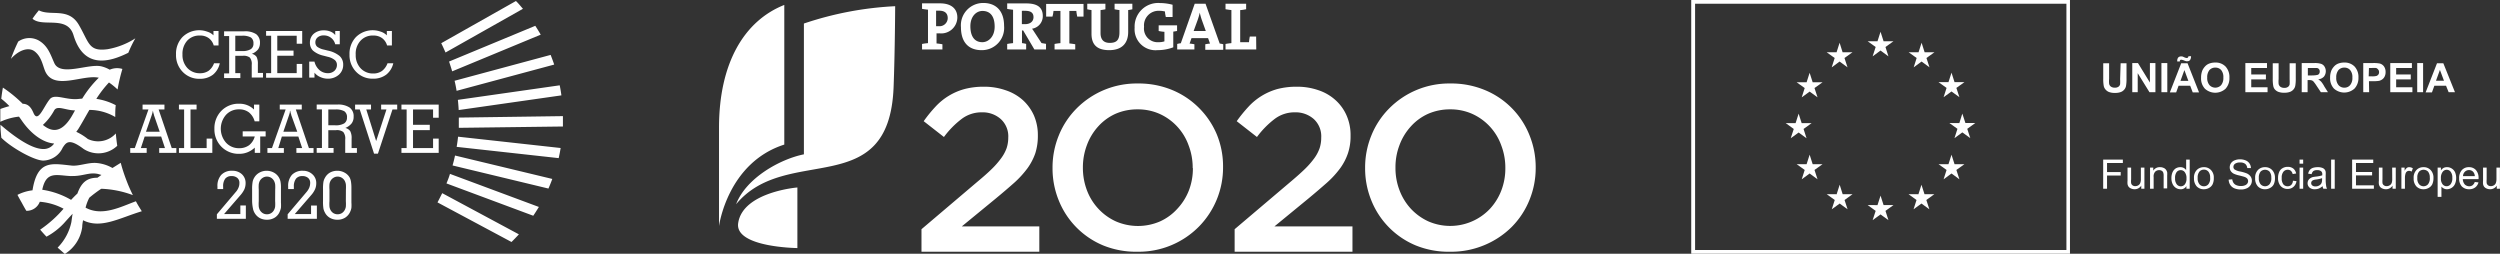 <svg xmlns="http://www.w3.org/2000/svg" width="395.26" height="40.12" viewBox="0 0 395.26 40.12"><rect x="0" y="0" width="395.26" height="40.12" fill="#333333" stroke="none"/><defs><style>.a{fill:#fff}</style></defs><title>icons-footer</title><path class="a" d="M157.36 31.45c1.13-.93 2.12-1.78 3-2.56a15.45 15.45 0 0 0 2.09-2.29 9.19 9.19 0 0 0 1.24-2.38 9 9 0 0 0 .4-2.74v-.07a7.8 7.8 0 0 0-.62-3.15 7.34 7.34 0 0 0-1.75-2.43 7.71 7.71 0 0 0-2.72-1.56 10.21 10.21 0 0 0-3.44-.56 11.79 11.79 0 0 0-3.07.37 9.62 9.62 0 0 0-2.49 1.07 9.75 9.75 0 0 0-2.08 1.7 21.61 21.61 0 0 0-1.88 2.31l3.2 2.5a14 14 0 0 1 2.86-2.9 5.19 5.19 0 0 1 3.11-1 4.32 4.32 0 0 1 3 1.05 3.69 3.69 0 0 1 1.2 2.95 5.3 5.3 0 0 1-.26 1.66 6.19 6.19 0 0 1-.85 1.58 13.42 13.42 0 0 1-1.49 1.71c-.61.6-1.36 1.26-2.25 2l-8.87 7.53v3.56h18.63v-4h-12.26zM189.6 17.1a12.93 12.93 0 0 0-4.23-2.85 13.76 13.76 0 0 0-5.45-1.05 13.38 13.38 0 0 0-9.71 3.95 12.9 12.9 0 0 0-2.8 4.24 13.36 13.36 0 0 0-1 5.13v.07a13.41 13.41 0 0 0 1 5.14 12.89 12.89 0 0 0 7 7.07 13.79 13.79 0 0 0 5.45 1 13.38 13.38 0 0 0 9.72-4 13.31 13.31 0 0 0 3.79-9.37v-.07a13.23 13.23 0 0 0-1-5.14 13 13 0 0 0-2.77-4.12zm-1 9.49a9.67 9.67 0 0 1-.64 3.54 9.05 9.05 0 0 1-1.81 2.87 8.3 8.3 0 0 1-2.73 2 8.78 8.78 0 0 1-7 0 8.67 8.67 0 0 1-2.77-2 8.81 8.81 0 0 1-1.8-2.91 10 10 0 0 1-.64-3.55v-.07a9.92 9.92 0 0 1 .64-3.54 9 9 0 0 1 1.77-2.93 8.28 8.28 0 0 1 2.73-2 8.55 8.55 0 0 1 3.5-.71 8.4 8.4 0 0 1 3.52.73 8.64 8.64 0 0 1 4.56 4.98 9.8 9.8 0 0 1 .64 3.55zm18.19 4.86c1.13-.93 2.11-1.78 3-2.56a15 15 0 0 0 2.1-2.29 8.85 8.85 0 0 0 1.23-2.38 8.43 8.43 0 0 0 .41-2.74v-.07a7.64 7.64 0 0 0-.63-3.15 7.07 7.07 0 0 0-1.75-2.43 7.57 7.57 0 0 0-2.68-1.56 10.21 10.21 0 0 0-3.44-.56 11.93 11.93 0 0 0-3.08.37 9.8 9.8 0 0 0-4.54 2.77 22.9 22.9 0 0 0-1.88 2.31l3.2 2.5a14 14 0 0 1 2.86-2.9 5.19 5.19 0 0 1 3.11-1 4.34 4.34 0 0 1 3 1.05 3.69 3.69 0 0 1 1.19 2.95 5.29 5.29 0 0 1-.25 1.66 6.19 6.19 0 0 1-.83 1.58 13.42 13.42 0 0 1-1.49 1.71c-.62.6-1.36 1.26-2.24 2l-8.88 7.53v3.56h18.63v-4h-12.34zm35-10.14a12.83 12.83 0 0 0-7-7.06 13.79 13.79 0 0 0-5.45-1.05 13.33 13.33 0 0 0-9.71 3.95 12.9 12.9 0 0 0-2.8 4.24 13.36 13.36 0 0 0-1 5.13v.07a13.41 13.41 0 0 0 1 5.14 12.89 12.89 0 0 0 7 7.07 13.75 13.75 0 0 0 5.45 1 13.57 13.57 0 0 0 5.44-1.06 13.42 13.42 0 0 0 4.28-2.85 12.9 12.9 0 0 0 2.8-4.24 13.32 13.32 0 0 0 1-5.13v-.07a13.41 13.41 0 0 0-1.01-5.14zM238 26.59a9.67 9.67 0 0 1-.64 3.54 9.05 9.05 0 0 1-1.78 2.87 8.65 8.65 0 0 1-9.75 2 8.78 8.78 0 0 1-2.77-2 9 9 0 0 1-1.79-2.91 9.76 9.76 0 0 1-.64-3.55v-.07a9.71 9.71 0 0 1 .64-3.54 9 9 0 0 1 1.78-2.93 8.18 8.18 0 0 1 2.73-2 8.55 8.55 0 0 1 3.5-.71 8.4 8.4 0 0 1 3.52.73 8.64 8.64 0 0 1 4.56 4.98 9.8 9.8 0 0 1 .64 3.55zM155.21 7.93a3.52 3.52 0 0 0 3.54-3.83c0-2.47-1.36-3.63-3.29-3.63a3.53 3.53 0 0 0-3.53 3.83c0 2.23 1.07 3.63 3.28 3.63zm.12-6.2c1.25 0 1.93.87 1.93 2.48s-1 2.46-1.95 2.46c-1.29 0-1.89-1-1.89-2.53s.92-2.41 1.91-2.41zM149 7a8.34 8.34 0 0 0-.93-.13v-1.6a3.86 3.86 0 0 0 .46 0 2.55 2.55 0 0 0 2.83-2.5c0-1.42-1-2.24-2.74-2.24h-2.84v.87c.28.05.61.1.94.13v5.29a8.21 8.21 0 0 0-.94.13v.87H149zm-1-5.31h.48c.95 0 1.36.45 1.36 1.18a1.3 1.3 0 0 1-1.44 1.27 3 3 0 0 1-.4 0zm42.6-1.1h-1.71l-2.2 6.25a2.87 2.87 0 0 0-.57.11v.87h2.72V7a5.79 5.79 0 0 0-.76-.11l.3-.86H191l.31.86a5.88 5.88 0 0 0-.75.11v.87h2.84V7a2.64 2.64 0 0 0-.56-.11zm-1.88 4.31l.63-1.73a10.93 10.93 0 0 0 .34-1.17 9.78 9.78 0 0 0 .31 1.12l.64 1.78zM183 7.93a7.13 7.13 0 0 0 2.5-.45V5l.6-.1V4h-2.91v.9a6 6 0 0 0 .91.13v1.51a2.86 2.86 0 0 1-.91.13 2.16 2.16 0 0 1-2.31-2.43 2.3 2.3 0 0 1 2.42-2.53 3.39 3.39 0 0 1 .89.11c0 .28.07.56.13.87h1.07V.75a8.11 8.11 0 0 0-2-.27 3.72 3.72 0 0 0-4 3.89A3.31 3.31 0 0 0 183 7.93zm-10.43-2.62c0 1.38.51 2.62 2.8 2.62 1.92 0 3-1 3-2.89V1.59a6.45 6.45 0 0 0 .66-.12V.59h-2.81v.88a6.5 6.5 0 0 0 .77.12V5.1c0 1.23-.46 1.68-1.53 1.68S174 6.14 174 5.23V1.59a6.5 6.5 0 0 0 .77-.12V.59h-2.87v.88a6.18 6.18 0 0 0 .67.12zm-9.04-.24c-.11-.17-.23-.36-.36-.53a2 2 0 0 0 1.7-2c0-1.48-1-2-2.62-2h-3.01v.87c.28.05.61.1.93.13v5.28a8.34 8.34 0 0 0-.93.13v.87h3v-.88a4 4 0 0 0-.66-.12v-2h.19l1.77 3h1.84v-.89l-.71-.12zm-1.48-1.25h-.49V1.71a4.36 4.36 0 0 1 .54 0c.89 0 1.3.33 1.3 1s-.5 1.11-1.35 1.11zm36.55 1.96h-1a8.7 8.7 0 0 0-.13.89h-1.39V1.59c.33 0 .66-.08.94-.13V.59h-3.26v.87c.28.05.61.1.93.13v5.23a8.34 8.34 0 0 0-.93.13v.87h4.86zm-32.04-4.05h1.1v5.09a8.34 8.34 0 0 0-.93.13v.87H170V7a8.34 8.34 0 0 0-.93-.13V1.73h1.11c0 .28.08.56.13.89h1v-2h-5.91v2h1c.09-.33.14-.62.16-.89zM124 22.86V.78c-6.36 2.52-10.32 9.22-10.32 19.41v15.55s1.32-10 10.32-12.88z"/><path class="a" d="M127.1 24.4c-3.7.74-9.13 3.71-10.72 7.89 8-9.66 24.18-.32 24.9-18.48.22-5.75.25-12.83.25-12.83a53.09 53.09 0 0 0-14.43 2.74z"/><path class="a" d="M116.71 35.27c-.58 3.85 9.36 3.95 9.36 3.95v-9.58s-8.63.7-9.36 5.63zM11.62 5.56c1.64 5.43 5.73 4.25 8.67 2.78a18.47 18.47 0 0 1 1.11-2.28A11.86 11.86 0 0 1 17 7.78c-3 .4-2.88-1-4.53-3.84S8 2.61 6.14 1.63c-.44.55-.61.75-1 1.33 1.56 1.42 5.51-.59 6.48 2.6zm36.16 4.55h-.87v1.45h-3.07V8.81h2.57V8h-2.57V5.65h3.07v1.26h.87V4.9h-5.71v.75h.8v5.91h-.8v.73h5.71v-2.18zM38 11.56h-.8V8.82h1.19a1.63 1.63 0 0 1 1.11.28 1.6 1.6 0 0 1 .3 1.16v2h1.78v-.73h-.81v-1.41a2.4 2.4 0 0 0-.2-1.12 1.24 1.24 0 0 0-.76-.49 2.37 2.37 0 0 0 1-.71 1.73 1.73 0 0 0 .29-1 1.65 1.65 0 0 0-.6-1.4 3.18 3.18 0 0 0-1.88-.45h-3.19v.75h.8v5.91h-.8v.73H38zm-.8-5.91h1.06a2.66 2.66 0 0 1 1.4.27 1.07 1.07 0 0 1 .41.94 1 1 0 0 1-.43.92 2.49 2.49 0 0 1-1.38.29H37.2zm12.52 5.84a2.33 2.33 0 0 0 .92.69 2.84 2.84 0 0 0 1.17.26 2.57 2.57 0 0 0 1.76-.62 2.05 2.05 0 0 0 .69-1.58 1.82 1.82 0 0 0-.58-1.4A4.32 4.32 0 0 0 51.84 8l-.6-.15a2.76 2.76 0 0 1-1.09-.46.89.89 0 0 1-.29-.7 1 1 0 0 1 .36-.78 1.41 1.41 0 0 1 .93-.31A1.83 1.83 0 0 1 53 7h.72V4.9H53v.65a1.72 1.72 0 0 0-.73-.55 2.64 2.64 0 0 0-1.06-.2 2.37 2.37 0 0 0-1.62.55 1.82 1.82 0 0 0-.59 1.4A1.72 1.72 0 0 0 49.48 8a3.77 3.77 0 0 0 1.61.79l.77.2a2.65 2.65 0 0 1 1.08.51 1 1 0 0 1 .33.77 1.25 1.25 0 0 1-.4.93 1.47 1.47 0 0 1-1 .37 2 2 0 0 1-1.36-.49 2.54 2.54 0 0 1-.79-1.34h-.83v2.53h.83zM34.75 10h-.91a2.6 2.6 0 0 1-.84 1.18 2.35 2.35 0 0 1-1.38.4 2.65 2.65 0 0 1-2-.83 3 3 0 0 1-.77-2.15 3.09 3.09 0 0 1 .74-2.16 2.57 2.57 0 0 1 2-.82 2.28 2.28 0 0 1 1.4.4 2.15 2.15 0 0 1 .8 1.17h.76V4.9h-.8v.69a2.29 2.29 0 0 0-1-.59 3.75 3.75 0 0 0-3.92.88 3.8 3.8 0 0 0-1 2.74 3.75 3.75 0 0 0 1.06 2.75 3.6 3.6 0 0 0 2.7 1.09 3.33 3.33 0 0 0 2.08-.65A3.18 3.18 0 0 0 34.75 10zM59 12.44a3.33 3.33 0 0 0 2.08-.65 3.18 3.18 0 0 0 1.1-1.79h-.91a2.67 2.67 0 0 1-.88 1.22 2.35 2.35 0 0 1-1.38.4 2.65 2.65 0 0 1-2-.83 3 3 0 0 1-.77-2.15 3 3 0 0 1 .76-2.2 2.56 2.56 0 0 1 2-.82 2.28 2.28 0 0 1 1.4.4 2.2 2.2 0 0 1 .8 1.17h.76V4.9h-.8v.69a2.36 2.36 0 0 0-.98-.59 3.75 3.75 0 0 0-3.92.88 3.8 3.8 0 0 0-1 2.74 3.75 3.75 0 0 0 1.06 2.75A3.57 3.57 0 0 0 59 12.44zM32.67 23.41h-2.55v-6.1h.96v-.77h-2.79v.77h.82v6.1h-.82v.76h5.28v-2.26h-.9v1.5zm7.61.76h.86v-2.59H42v-.82h-3.63v.82h1.91a2.66 2.66 0 0 1-.9 1.38 2.57 2.57 0 0 1-1.57.47 2.73 2.73 0 0 1-2.07-.87 3.34 3.34 0 0 1 0-4.41 2.72 2.72 0 0 1 2.07-.86 2.47 2.47 0 0 1 1.55.48 2.74 2.74 0 0 1 .9 1.41H41v-2.64h-.84v.78a3.13 3.13 0 0 0-1.06-.69 3.22 3.22 0 0 0-1.24-.23A3.79 3.79 0 0 0 35 17.52a3.92 3.92 0 0 0-1.1 2.84 3.88 3.88 0 0 0 1.1 2.83 3.79 3.79 0 0 0 2.81 1.13 3.43 3.43 0 0 0 1.31-.24 3.72 3.72 0 0 0 1.16-.74zm-15.2-6.86H26v-.77h-3.46v.77h.93l-2.16 6.1h-.72v.76h2.6v-.76h-.92l.6-1.82h2.61l.6 1.82h-.91v.76h2.71v-.76h-.73zm-2 3.52l.92-2.66.11-.37c0-.1.05-.21.07-.31a2.7 2.7 0 0 0 .15.61.41.41 0 0 1 0 .07l.92 2.66zm32.51 1.09a2.31 2.31 0 0 0-.22-1.19 1.32 1.32 0 0 0-.77-.5 2.48 2.48 0 0 0 1-.73 1.7 1.7 0 0 0 .31-1.05 1.67 1.67 0 0 0-.64-1.45 3.24 3.24 0 0 0-1.94-.47h-3.26v.77h.83v6.1h-.83v.76h2.67v-.76h-.83v-2.82h1.22a1.63 1.63 0 0 1 1.14.29 1.65 1.65 0 0 1 .31 1.2v2.1h1.85v-.76h-.84zm-1.17-2.41a2.61 2.61 0 0 1-1.42.3h-1.09v-2.5H53a2.69 2.69 0 0 1 1.44.28 1.11 1.11 0 0 1 .42 1 1.07 1.07 0 0 1-.44.92zm-9.86 2.08h2.61l.6 1.82h-.91v.76h2.71v-.76h-.73l-2.07-6.1h.94v-.77h-3.48v.77h.93L43 23.41h-.72v.76h2.6v-.76H44zm1.15-3.42l.11-.37c0-.1 0-.21.07-.31a2.7 2.7 0 0 0 .15.61.41.41 0 0 1 0 .07l.96 2.66h-2.2zm23.65 3.74h-.89v1.5H65.3v-2.84h2.65v-.84H65.3v-2.42h3.17v1.3h.89v-2.07h-5.89v.77h.82v6.1h-.82v.76h5.89v-2.26zm-9.1-4.6h.84l-1.63 4.99-1.56-4.99h.75v-.77h-2.52v.77h.74l2.26 6.99h.61l2.3-6.99h.75v-.77h-2.54v.77zM55.3 28.1a2 2 0 0 0-.81-.8 2.34 2.34 0 0 0-1.14-.3 2.38 2.38 0 0 0-1.15.27 2.05 2.05 0 0 0-.8.8 2.17 2.17 0 0 0-.26.66 6.73 6.73 0 0 0-.07 1.18v1.88a6.73 6.73 0 0 0 .07 1.21 2.39 2.39 0 0 0 .26.66 2 2 0 0 0 .81.81 2.34 2.34 0 0 0 1.14.27 2.24 2.24 0 0 0 1.24-.34 2.12 2.12 0 0 0 .81-1 2.05 2.05 0 0 0 .16-.55 5.76 5.76 0 0 0 0-.82v-2.31a6 6 0 0 0-.07-1 2.17 2.17 0 0 0-.19-.62zm-.62 3.7a6.09 6.09 0 0 1 0 .87 1.51 1.51 0 0 1-.15.48 1.38 1.38 0 0 1-.47.54 1.34 1.34 0 0 1-.68.19 1.29 1.29 0 0 1-.68-.19 1.3 1.3 0 0 1-.47-.54 1.53 1.53 0 0 1-.14-.47 6 6 0 0 1 0-.88V30a5.84 5.84 0 0 1 0-.87 1.51 1.51 0 0 1 .14-.48 1.3 1.3 0 0 1 .48-.53 1.2 1.2 0 0 1 .67-.2 1.23 1.23 0 0 1 .74.24 1.29 1.29 0 0 1 .47.63 1.6 1.6 0 0 1 .1.43 7.08 7.08 0 0 1 0 .78zm-10.56-3.7a2.05 2.05 0 0 0-.8-.8 2.41 2.41 0 0 0-1.15-.3 2.34 2.34 0 0 0-1.17.3 2.14 2.14 0 0 0-.81.8 1.93 1.93 0 0 0-.25.66 6.5 6.5 0 0 0-.08 1.18v1.88A6.5 6.5 0 0 0 40 33a2.1 2.1 0 0 0 .25.66 2.17 2.17 0 0 0 .81.81 2.34 2.34 0 0 0 1.14.27 2.28 2.28 0 0 0 1.25-.34 2 2 0 0 0 .8-1 2.51 2.51 0 0 0 .17-.55 6 6 0 0 0 0-.82v-2.31a5 5 0 0 0-.07-1 2.17 2.17 0 0 0-.23-.62zm-.62 3.7a6.09 6.09 0 0 1 0 .87 1.51 1.51 0 0 1-.15.48 1.24 1.24 0 0 1-1.15.73 1.25 1.25 0 0 1-.67-.19 1.4 1.4 0 0 1-.48-.54 1.86 1.86 0 0 1-.14-.47 6.35 6.35 0 0 1 0-.88V30a6.18 6.18 0 0 1 0-.87 1.83 1.83 0 0 1 .14-.48 1.3 1.3 0 0 1 .48-.53 1.2 1.2 0 0 1 .67-.2 1.21 1.21 0 0 1 .74.24 1.29 1.29 0 0 1 .47.63 1.6 1.6 0 0 1 .1.43 7.08 7.08 0 0 1 0 .78zm5.68 2.04h-2.57l2.6-3a3.61 3.61 0 0 0 .6-.92A2.27 2.27 0 0 0 50 29a1.84 1.84 0 0 0-.59-1.43A2.14 2.14 0 0 0 47.9 27a2.29 2.29 0 0 0-1.74.64 2.6 2.6 0 0 0-.6 1.84v.41h.9a.66.66 0 0 1 0-.15v-.23a2 2 0 0 1 .34-1.26 1.23 1.23 0 0 1 1-.41 1.34 1.34 0 0 1 .91.29 1 1 0 0 1 .33.81 2 2 0 0 1-.14.72 2.72 2.72 0 0 1-.42.68l-3 3.54v.71h4.62v-2.1h-.92zm-11.18 0h-2.57l2.6-3a4 4 0 0 0 .61-.92 2.43 2.43 0 0 0 .19-.94 1.87 1.87 0 0 0-.58-1.43 2.16 2.16 0 0 0-1.52-.55 2.26 2.26 0 0 0-1.74.64 2.56 2.56 0 0 0-.61 1.84v.41h.9v-.38a2 2 0 0 1 .33-1.26 1.23 1.23 0 0 1 1-.41 1.34 1.34 0 0 1 .91.29 1 1 0 0 1 .33.81 1.78 1.78 0 0 1-.14.72 2.24 2.24 0 0 1-.42.68l-3 3.54v.71h4.58v-2.1H38z"/><path class="a" d="M9.91 23.35c.56-.84 1-1.54 3.31.2a4.31 4.31 0 0 0 5.32-.5c-.1-.64-.17-1.29-.23-1.95a3.76 3.76 0 0 1-4.43.87 8.92 8.92 0 0 0-1.82-1.13c.11-.15.22-.29.33-.46.59-.95 1.16-2 1.74-3a8.09 8.09 0 0 1 4.09 1.12c0-.63 0-1.25.08-1.87a9.66 9.66 0 0 0-3.07-1 17.55 17.55 0 0 1 2-2.59 11 11 0 0 1 1.36 1.11c.1-.59.22-1.18.36-1.76s.26-1 .4-1.49a2.9 2.9 0 0 0-2 .12 5 5 0 0 0-1.25-.51c-2-.55-6.52 1.65-7.51-.53-.6-1.34-1-2.72-2.45-3.57a3.08 3.08 0 0 0-3.26.16 28.69 28.69 0 0 0-1.16 2.74C2.88 8 4.46 7.34 5.48 8.13s1.25 2.06 1.59 2.95c1.27 3.39 6 .64 8.55 1.21a17.21 17.21 0 0 0-2.62 3.3l-.54.05c-2 .25-3.83-.92-4.6.06-.97 1.17-1.86 3.83-2.57 2.15-.28-.65-.71-1.44-1.7-1.44a20.76 20.76 0 0 0-3.13-2.56C.35 14.43.27 15 .2 15.61a12.4 12.4 0 0 1 1.29 1.17c-.5.13-1 .29-1.44.45v2.03A9.3 9.3 0 0 1 3 18.44c.14.19.28.38.4.56 1.4 2.06 3.31 3.55 5.16 3.69a2 2 0 0 1-1.71.87c-2.09 0-5.15-2.43-6.78-3.84 0 .69.07 1.38.14 2.06 1.62 1.61 5.23 3.61 6.64 3.61a3.48 3.48 0 0 0 3.06-2.04zm-1.34-5.9c.5-.85 1.77 0 3.29 0-.27.49-.49.89-.65 1.14-1.61 2.53-3.1 2.24-4.43 1.16a8.77 8.77 0 0 0 1.79-2.3zm4.96 15.38a7.11 7.11 0 0 1 .59-1.57A20.5 20.5 0 0 1 16 29.85h.15a15.93 15.93 0 0 1 4.86 1c-.28-.57-.55-1.15-.79-1.74-.17-.43-.33-.85-.49-1.29-.24-.68-.46-1.37-.64-2.08l-1.31.82a6.13 6.13 0 0 0-2.64-.8c-1.27-.06-2.69.53-3.79.42-3.09-.31-5.43-1-6.21 3.91a7 7 0 0 0-2.38.72c.15.3.32.6.48.89l.15.26.2.37c.18.33.37.67.57 1a2.2 2.2 0 0 0 2.13-1.43 9.53 9.53 0 0 1 3.76 1.1 19 19 0 0 1-3.7 3.31q.48.57 1 1.11a10.61 10.61 0 0 0 2.81-2.18c.47-.53.9-1 1.32-1.44-.07.4-.13.83-.19 1.29a8.1 8.1 0 0 1-2.18 4.06q.55.49 1.14 1A5.91 5.91 0 0 0 13 35.88c0-.38.08-.73.13-1.06 2.8 1.43 5.79-.37 9.29-1.42-.32-.52-.64-1-.93-1.58-2.33.84-5.32 2.46-7.96 1.01zm-2.22-5c1.81.05 2.79-.65 4.21-.32l.52.15-.64.44c-1.58 0-2.51.68-3.16 2.5-.34.31-.66.64-1 1A12.8 12.8 0 0 0 6.68 30c.64-3.08 2.32-2.23 4.63-2.16zM82.68 1.39C82.33 1 82 .56 81.57.16L69.76 6.83c.24.48.47 1 .68 1.47zM72.19 14.36l15.43-4.15c-.17-.52-.36-1-.56-1.53l-15.19 4.09c.13.52.23 1.05.32 1.59zm-.64 11.8l15.16 3.65c.22-.5.42-1 .61-1.52l-15.38-3.7c-.11.53-.24 1.06-.39 1.57zm-.06-14.88l14-5.8c-.27-.47-.56-.94-.86-1.4L71 9.73c.17.51.34 1.03.49 1.55zm1.03 6.12l16.24-2.32c-.07-.53-.16-1.07-.27-1.59l-16.1 2.3c.06.53.1 1.07.13 1.61zm-.32 5.82L88.33 25c.12-.53.22-1.06.31-1.6l-16.22-1.79c-.05.54-.13 1.07-.22 1.61zM70.59 29l13.72 5.11c.31-.45.6-.92.89-1.39l-14.06-5.23c-.14.51-.35 1.02-.55 1.51zm-1.42 3l11.7 6.26c.4-.39.79-.8 1.17-1.21l-12.12-6.51c-.24.46-.48.96-.75 1.46zM89 18.36l-16.46.23a2 2 0 0 1 0 .25v1.37L89 20v-1.64zm246.2-5.84a6.23 6.23 0 0 1 0 .78.64.64 0 0 1-.25.4.9.9 0 0 1-.59.16 1 1 0 0 1-.62-.17.72.72 0 0 1-.28-.45 4.21 4.21 0 0 1 0-.77V10h-.93v2.46a5.62 5.62 0 0 0 .09 1.17 1.24 1.24 0 0 0 .26.51 1.41 1.41 0 0 0 .54.4 2.59 2.59 0 0 0 1 .15 2.44 2.44 0 0 0 .89-.14 1.28 1.28 0 0 0 .54-.38 1.22 1.22 0 0 0 .28-.57 6.2 6.2 0 0 0 .08-1.18V10h-.93zm5.58-2.55h-.87v3.08l-1.89-3.08h-.9v4.61h.86v-3.01l1.86 3.01h.94V9.97zm.95 0h.93v4.61h-.93zm4.13.03h-1l-1.8 4.61h1l.38-1.05h1.84l.4 1.05h1zm-1.12 2.79l.62-1.71.63 1.71zm-.1-3.07a.32.32 0 0 1 .06-.22.2.2 0 0 1 .15-.06 1.56 1.56 0 0 1 .43.11 2.43 2.43 0 0 0 .36.13.75.75 0 0 0 .21 0 .5.5 0 0 0 .4-.18 1 1 0 0 0 .16-.61H346a.29.29 0 0 1-.09.21.21.21 0 0 1-.17.07 1.17 1.17 0 0 1-.39-.11 2.45 2.45 0 0 0-.34-.14.68.68 0 0 0-.21 0 .57.57 0 0 0-.41.17.78.78 0 0 0-.16.51.57.57 0 0 0 0 .12zm7.23.8a2.15 2.15 0 0 0-1.63-.63 2.57 2.57 0 0 0-1 .18 1.72 1.72 0 0 0-.6.42 2.43 2.43 0 0 0-.43.63 2.93 2.93 0 0 0-.21 1.18 2.36 2.36 0 0 0 .61 1.73 2.42 2.42 0 0 0 3.26 0 2.43 2.43 0 0 0 .61-1.75 2.44 2.44 0 0 0-.61-1.76zm-.7 2.94a1.26 1.26 0 0 1-1.84 0 1.73 1.73 0 0 1-.36-1.19 1.78 1.78 0 0 1 .35-1.19 1.21 1.21 0 0 1 .93-.39 1.19 1.19 0 0 1 .93.39 1.73 1.73 0 0 1 .34 1.18 1.77 1.77 0 0 1-.35 1.2zm7.34.34h-2.58v-1.25h2.32v-.78h-2.32v-1.02h2.49v-.78H355v4.61h3.51v-.78zm1.13.31a1.5 1.5 0 0 0 .54.4 2.59 2.59 0 0 0 1 .15 2.44 2.44 0 0 0 .89-.14 1.28 1.28 0 0 0 .54-.38 1.22 1.22 0 0 0 .28-.57 6.2 6.2 0 0 0 .08-1.18V10H362v2.55a6.23 6.23 0 0 1 0 .78.64.64 0 0 1-.25.4.9.9 0 0 1-.59.16 1 1 0 0 1-.62-.17.72.72 0 0 1-.28-.45 4.21 4.21 0 0 1 0-.77V10h-.93v2.46a5.62 5.62 0 0 0 .09 1.17 1.24 1.24 0 0 0 .22.48zm7.36-1.18a1.93 1.93 0 0 0-.49-.38 1.47 1.47 0 0 0 .91-.43 1.39 1.39 0 0 0 .1-1.58 1 1 0 0 0-.53-.44 3.2 3.2 0 0 0-1.08-.13h-2v4.61h.93v-1.92h.19a1.38 1.38 0 0 1 .47.05.7.7 0 0 1 .28.19 6 6 0 0 1 .49.68l.67 1h1.12l-.57-.9a4.42 4.42 0 0 0-.49-.75zm-1.43-1h-.69v-1.18h1.41a.52.52 0 0 1 .35.18.55.55 0 0 1 .12.37.63.63 0 0 1-.09.35.46.46 0 0 1-.26.19 3.37 3.37 0 0 1-.84.08zm7.31.35a2.43 2.43 0 0 0-.61-1.76 2.17 2.17 0 0 0-1.63-.63 2.53 2.53 0 0 0-1 .18 1.72 1.72 0 0 0-.6.42 2.43 2.43 0 0 0-.43.63 2.93 2.93 0 0 0-.21 1.18 2.36 2.36 0 0 0 .6 1.7 2.42 2.42 0 0 0 3.26 0 2.43 2.43 0 0 0 .62-1.72zm-1.32 1.18a1.14 1.14 0 0 1-.91.4 1.18 1.18 0 0 1-.92-.4 1.73 1.73 0 0 1-.36-1.19 1.78 1.78 0 0 1 .35-1.19 1.21 1.21 0 0 1 .93-.39 1.17 1.17 0 0 1 .92.39 1.68 1.68 0 0 1 .35 1.18 1.72 1.72 0 0 1-.36 1.2zm2.98-.62h.61a6 6 0 0 0 1-.06 1.47 1.47 0 0 0 .48-.22 1.18 1.18 0 0 0 .39-.46 1.52 1.52 0 0 0 .15-.71 1.48 1.48 0 0 0-.26-.9 1.22 1.22 0 0 0-.67-.45 5.07 5.07 0 0 0-1.1-.07h-1.5v4.61h.93zm0-2.09h.46a4.64 4.64 0 0 1 .67 0 .68.68 0 0 1 .33.25.57.57 0 0 1 .14.41.61.61 0 0 1-.1.36.66.66 0 0 1-.29.23 2.42 2.42 0 0 1-.74.07h-.51zm6.87 3.05h-2.57v-1.25h2.31v-.78h-2.31v-1.02h2.49v-.78h-3.42v4.61h3.5v-.78zm.76-3.83h.93v4.61h-.93zm4.97 4.61h1L386.3 10h-1l-1.8 4.61h1l.38-1.05h1.85zm-2-1.82l.62-1.71.64 1.71zm-52.62 17.08h.61v-2.09h2.16v-.55h-2.16v-1.43h2.5v-.54h-3.11v4.61zm5.96-1.55a1.58 1.58 0 0 1-.1.65.72.72 0 0 1-.31.36.91.91 0 0 1-.48.13.69.69 0 0 1-.43-.13.56.56 0 0 1-.22-.35 2.63 2.63 0 0 1 0-.6V26.5h-.57v2.07a3.07 3.07 0 0 0 0 .53 1 1 0 0 0 .17.42.94.94 0 0 0 .38.28 1.34 1.34 0 0 0 .56.12 1.23 1.23 0 0 0 1.06-.57v.49h.5V26.5h-.56zm3.96-1.47a.86.86 0 0 0-.38-.28 1.3 1.3 0 0 0-.56-.11 1.19 1.19 0 0 0-1.06.55v-.48h-.51v3.34h.57V28a1.1 1.1 0 0 1 .26-.87.87.87 0 0 1 .62-.23.74.74 0 0 1 .4.1.54.54 0 0 1 .23.27 1.41 1.41 0 0 1 .07.52v2h.56v-2a3.37 3.37 0 0 0 0-.55 1.13 1.13 0 0 0-.2-.42zm3.2.07a1.24 1.24 0 0 0-.38-.34 1.19 1.19 0 0 0-.54-.12 1.39 1.39 0 0 0-.75.21 1.44 1.44 0 0 0-.5.63 2.38 2.38 0 0 0-.16.91 2.13 2.13 0 0 0 .18.9 1.45 1.45 0 0 0 .52.62 1.36 1.36 0 0 0 .73.22 1 1 0 0 0 .94-.5v.42h.52v-4.61h-.56zm-.21 2.26a.81.81 0 0 1-1.27 0 1.44 1.44 0 0 1-.27-.95 1.54 1.54 0 0 1 .25-1 .8.8 0 0 1 .63-.3.78.78 0 0 1 .65.32 1.53 1.53 0 0 1 .27 1 1.41 1.41 0 0 1-.26.93zm3.02-2.72a1.55 1.55 0 0 0-1.05.37 1.69 1.69 0 0 0-.52 1.37 1.83 1.83 0 0 0 .43 1.3 1.51 1.51 0 0 0 1.14.45 1.63 1.63 0 0 0 .81-.21 1.34 1.34 0 0 0 .56-.57 2.19 2.19 0 0 0 .19-1 1.67 1.67 0 0 0-.44-1.25 1.48 1.48 0 0 0-1.12-.46zm.7 2.7a.88.88 0 0 1-.7.32.9.9 0 0 1-.71-.32 1.45 1.45 0 0 1-.28-1 1.47 1.47 0 0 1 .28-1 .92.92 0 0 1 .71-.31.9.9 0 0 1 .7.31 1.39 1.39 0 0 1 .28.94 1.43 1.43 0 0 1-.28 1.06zm6.06-1.72a6.08 6.08 0 0 0-1-.29 2.39 2.39 0 0 1-.92-.33.52.52 0 0 1-.18-.41.62.62 0 0 1 .26-.49 1.3 1.3 0 0 1 .8-.2 1.24 1.24 0 0 1 .81.22 1 1 0 0 1 .32.66h.58a1.34 1.34 0 0 0-.23-.73 1.31 1.31 0 0 0-.6-.48 2.29 2.29 0 0 0-.9-.17 2.15 2.15 0 0 0-.85.16 1.27 1.27 0 0 0-.58.46 1.17 1.17 0 0 0-.19.65 1.06 1.06 0 0 0 .16.58 1.3 1.3 0 0 0 .49.43 4.28 4.28 0 0 0 .89.28c.42.11.7.18.82.23a1 1 0 0 1 .42.27.66.66 0 0 1 0 .77.82.82 0 0 1-.4.29 1.63 1.63 0 0 1-.61.1 1.76 1.76 0 0 1-.71-.13 1 1 0 0 1-.46-.36 1.33 1.33 0 0 1-.2-.57l-.57.05a1.59 1.59 0 0 0 .25.83 1.46 1.46 0 0 0 .67.55 2.67 2.67 0 0 0 1.05.18 2.1 2.1 0 0 0 .88-.18 1.34 1.34 0 0 0 .61-.51 1.24 1.24 0 0 0 .21-.69 1.14 1.14 0 0 0-.19-.66 1.47 1.47 0 0 0-.63-.51zm2.91-.98a1.51 1.51 0 0 0-1.05.37 1.69 1.69 0 0 0-.52 1.37 1.79 1.79 0 0 0 .43 1.3 1.51 1.51 0 0 0 1.14.45 1.57 1.57 0 0 0 .8-.21 1.31 1.31 0 0 0 .57-.57 2.19 2.19 0 0 0 .19-1 1.72 1.72 0 0 0-.44-1.25 1.48 1.48 0 0 0-1.12-.46zm.7 2.7a.94.94 0 0 1-1.41 0 1.45 1.45 0 0 1-.28-1 1.47 1.47 0 0 1 .28-1 1 1 0 0 1 1.41 0 1.44 1.44 0 0 1 .28.94 1.49 1.49 0 0 1-.28 1.06zm3.42.12a.82.82 0 0 1-.56.2.85.85 0 0 1-.67-.3 1.53 1.53 0 0 1-.26-1 1.44 1.44 0 0 1 .27-1 .86.86 0 0 1 .69-.31.77.77 0 0 1 .49.17 1 1 0 0 1 .28.51l.55-.09a1.33 1.33 0 0 0-.45-.78 1.39 1.39 0 0 0-.89-.27 1.55 1.55 0 0 0-.79.2 1.22 1.22 0 0 0-.55.61 2.28 2.28 0 0 0-.18.94 1.82 1.82 0 0 0 .42 1.29 1.41 1.41 0 0 0 1.1.45 1.35 1.35 0 0 0 .92-.33 1.43 1.43 0 0 0 .47-.9l-.56-.07a1 1 0 0 1-.28.68zm1.33-2.75h.57v3.34h-.57zm0-1.27h.57v.65h-.57zm4.13 3.21v-.75a2.94 2.94 0 0 0 0-.52.79.79 0 0 0-.18-.39.82.82 0 0 0-.39-.25 1.94 1.94 0 0 0-.69-.1 2.49 2.49 0 0 0-.76.11 1.11 1.11 0 0 0-.5.34 1.34 1.34 0 0 0-.25.58l.55.07a.91.91 0 0 1 .28-.49 1 1 0 0 1 .6-.14.92.92 0 0 1 .64.19.6.6 0 0 1 .16.49v.14a5.2 5.2 0 0 1-1 .2 5.08 5.08 0 0 0-.51.08 1.34 1.34 0 0 0-.4.19 1 1 0 0 0-.3.32 1 1 0 0 0-.11.45.89.89 0 0 0 .3.69 1.2 1.2 0 0 0 .85.27 1.8 1.8 0 0 0 .62-.11 2.13 2.13 0 0 0 .6-.38 1.17 1.17 0 0 0 .12.41h.59a1.19 1.19 0 0 1-.14-.4 6.72 6.72 0 0 1-.08-1zm-.57-.07a1.41 1.41 0 0 1-.09.57.84.84 0 0 1-.38.39 1.11 1.11 0 0 1-.58.14.73.73 0 0 1-.5-.15.45.45 0 0 1-.17-.37.5.5 0 0 1 .07-.27.62.62 0 0 1 .23-.19 2 2 0 0 1 .49-.11 4.67 4.67 0 0 0 .93-.21zm1.43-3.14h.57v4.61h-.57zm3.93 2.5h2.55v-.54h-2.55v-1.42h2.73v-.54h-3.34v4.61h3.44v-.54h-2.83v-1.57zm5.73.56a1.8 1.8 0 0 1-.09.65.74.74 0 0 1-.32.36.88.88 0 0 1-.47.13.67.67 0 0 1-.43-.13.57.57 0 0 1-.23-.35 3.77 3.77 0 0 1 0-.6V26.5h-.57v2.07a2.3 2.3 0 0 0 0 .53 1 1 0 0 0 .17.42.88.88 0 0 0 .38.28 1.3 1.3 0 0 0 .55.12 1.22 1.22 0 0 0 1.06-.57v.49h.51V26.5h-.57zm2.32-1.75a1.41 1.41 0 0 0-.36.47v-.51h-.51v3.34h.56v-1.75a2.28 2.28 0 0 1 .1-.66.62.62 0 0 1 .21-.31.57.57 0 0 1 .33-.11.84.84 0 0 1 .42.12l.19-.52a1.09 1.09 0 0 0-.58-.18.59.59 0 0 0-.36.11zm2.64-.11a1.51 1.51 0 0 0-1.05.37 1.69 1.69 0 0 0-.52 1.37 1.79 1.79 0 0 0 .43 1.3 1.51 1.51 0 0 0 1.14.45 1.57 1.57 0 0 0 .8-.21 1.31 1.31 0 0 0 .57-.57 2.33 2.33 0 0 0 .19-1 1.72 1.72 0 0 0-.44-1.25 1.48 1.48 0 0 0-1.12-.46zm.7 2.7a.94.94 0 0 1-1.41 0 1.39 1.39 0 0 1-.28-1 1.41 1.41 0 0 1 .28-1 1 1 0 0 1 1.41 0 1.44 1.44 0 0 1 .28.94 1.49 1.49 0 0 1-.28 1.06zm3.76-2.48a1.3 1.3 0 0 0-.75-.22 1.19 1.19 0 0 0-.56.12 1.37 1.37 0 0 0-.41.39v-.44h-.52v4.62h.6V29.5a1.11 1.11 0 0 0 .37.3 1.07 1.07 0 0 0 .51.12 1.41 1.41 0 0 0 .73-.22 1.39 1.39 0 0 0 .54-.63 2.25 2.25 0 0 0 .18-.92 2.3 2.3 0 0 0-.16-.88 1.35 1.35 0 0 0-.53-.62zm-.19 2.48a.8.8 0 0 1-1.27 0 1.4 1.4 0 0 1-.26-.95 1.53 1.53 0 0 1 .27-1 .81.81 0 0 1 .64-.34.79.79 0 0 1 .63.32 1.44 1.44 0 0 1 .26.95 1.5 1.5 0 0 1-.27 1.02zm2.91-2.7a1.46 1.46 0 0 0-1.13.46 1.85 1.85 0 0 0-.43 1.31 1.8 1.8 0 0 0 .42 1.27 1.55 1.55 0 0 0 1.17.45 1.51 1.51 0 0 0 .95-.29 1.44 1.44 0 0 0 .52-.79l-.59-.07a1.09 1.09 0 0 1-.35.52.84.84 0 0 1-.53.16 1 1 0 0 1-.7-.29 1.33 1.33 0 0 1-.31-.84h2.49v-.15a1.84 1.84 0 0 0-.42-1.29 1.43 1.43 0 0 0-1.09-.45zm-.95 1.42a1 1 0 0 1 .3-.7.89.89 0 0 1 .65-.26.86.86 0 0 1 .7.33 1.14 1.14 0 0 1 .22.63zm5.29-1.35v1.79a1.77 1.77 0 0 1-.1.65.72.72 0 0 1-.31.36.91.91 0 0 1-.48.13.69.69 0 0 1-.43-.13.62.62 0 0 1-.23-.35 3.77 3.77 0 0 1 0-.6V26.5h-.57v2.07a3.07 3.07 0 0 0 0 .53 1 1 0 0 0 .17.42.94.94 0 0 0 .38.28 1.31 1.31 0 0 0 .56.12 1.23 1.23 0 0 0 1.06-.57v.49h.5V26.5zM267.39 40.12h59.88V0h-59.88zM268 .59h58.71v38.94H268z"/><path class="a" d="M296.07 8.91l1.25-.92 1.25.92-.47-1.48 1.27-.91h-1.57l-.48-1.5-.48 1.5h-1.56l1.27.91-.48 1.48zm-6.47 1.74l1.25-.92 1.25.92-.48-1.48 1.27-.91h-1.57l-.47-1.5-.48 1.5h-1.57l1.27.91-.47 1.48zm-3.49.86l-.48 1.5h-1.57l1.27.91-.47 1.47 1.25-.91 1.25.91-.48-1.47 1.27-.91h-1.56l-.48-1.5zm-1.74 9.44l1.25.91-.47-1.47 1.27-.92h-1.57l-.48-1.5-.48 1.5h-1.56l1.27.92-.48 1.47 1.25-.91zm2.22 5.01l-.48-1.5-.48 1.5h-1.57l1.27.91-.47 1.48 1.25-.92 1.25.92-.48-1.48 1.27-.91h-1.56zm4.74 4.74l-.47-1.49-.48 1.5-1.57-.01 1.27.92-.47 1.47 1.25-.91 1.25.91-.48-1.47 1.27-.92h-1.57zm6.47 1.72l-.48-1.49-.48 1.5-1.56-.01 1.27.92-.48 1.47 1.25-.91 1.25.91-.47-1.47 1.27-.92h-1.57zm6.47-1.72l-.48-1.49-.48 1.5-1.57-.01 1.27.92-.47 1.47 1.25-.91 1.25.91-.48-1.47 1.27-.92h-1.56zm4.75-4.74l-.48-1.5-.48 1.5h-1.57l1.27.91-.47 1.48 1.25-.92 1.25.92-.48-1.48 1.27-.91h-1.56zm1.72-6.51l-.49-1.49-.47 1.5-1.57-.01 1.27.92-.47 1.47 1.24-.91 1.26.91-.48-1.47 1.27-.92h-1.56zm-3.45-4.08l1.25-.91 1.25.91-.48-1.47 1.27-.91h-1.56l-.48-1.5-.48 1.5h-1.57l1.27.91-.47 1.47zm-3.48-8.61l-.48 1.5h-1.57l1.27.91-.47 1.48 1.25-.92 1.25.92-.48-1.48 1.27-.91h-1.56l-.48-1.5z"/></svg>
